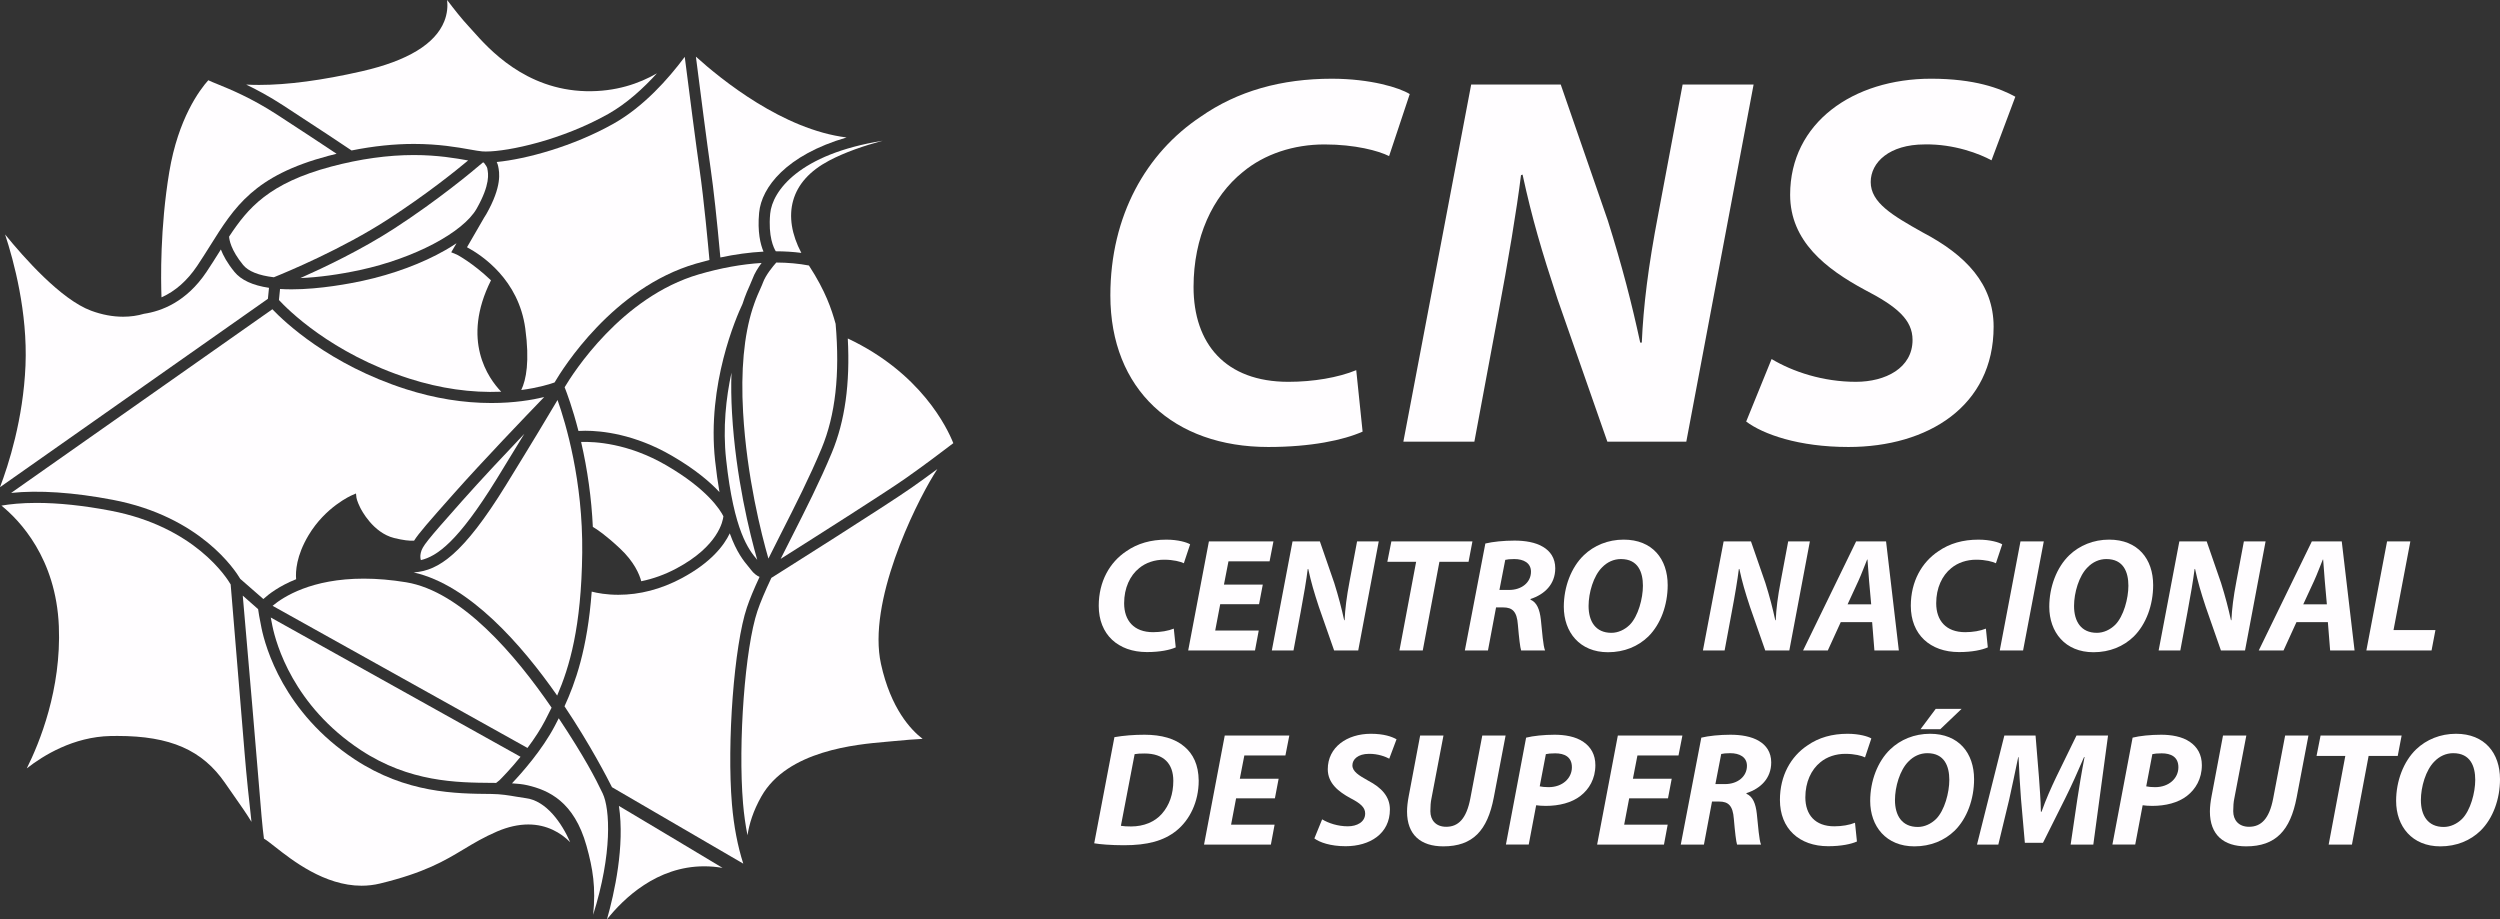 <?xml version="1.0" encoding="utf-8"?>
<!-- Generator: Adobe Illustrator 17.0.0, SVG Export Plug-In . SVG Version: 6.00 Build 0)  -->
<!DOCTYPE svg PUBLIC "-//W3C//DTD SVG 1.1//EN" "http://www.w3.org/Graphics/SVG/1.1/DTD/svg11.dtd">
<svg version="1.1" xmlns="http://www.w3.org/2000/svg" xmlns:xlink="http://www.w3.org/1999/xlink" x="0px" y="0px" width="285px"
	 height="104.809px" viewBox="0 0 285 104.809" enable-background="new 0 0 285 104.809" xml:space="preserve">
<rect x="0" y="0" width="285" height="104.809" fill="#333333" stroke="none"/>
<g id="Layer_3">
	<g>
		<g>
			<g>
				<g>
					<g>
						<path fill="#FFFDFF" d="M134.034,73.801c-0.665,0.295-1.788,0.535-3.283,0.535c-3.283,0-5.495-1.992-5.495-5.275
							c0-2.784,1.254-4.961,3.135-6.214c1.29-0.904,2.823-1.327,4.572-1.327c1.347,0,2.361,0.313,2.711,0.534l-0.717,2.157
							c-0.368-0.183-1.18-0.405-2.251-0.405c-1.067,0-2.082,0.332-2.838,0.959c-1.053,0.848-1.717,2.268-1.717,4.001
							c0,1.974,1.105,3.302,3.301,3.302c0.869,0,1.734-0.148,2.36-0.405L134.034,73.801z"/>
						<path fill="#FFFDFF" d="M143.533,68.877h-4.428l-0.572,3.006h4.962l-0.425,2.269h-7.616l2.361-12.43h7.357l-0.441,2.269
							h-4.685l-0.516,2.656h4.427L143.533,68.877z"/>
						<path fill="#FFFDFF" d="M144.989,74.151l2.36-12.43h3.117l1.639,4.74c0.498,1.586,0.83,2.878,1.128,4.241h0.052
							c0.057-1.272,0.223-2.637,0.572-4.463l0.849-4.519h2.47l-2.339,12.43h-2.749l-1.736-4.961
							c-0.552-1.679-0.883-2.803-1.216-4.334l-0.056,0.018c-0.145,1.199-0.441,2.97-0.81,4.925l-0.812,4.352H144.989z"/>
						<path fill="#FFFDFF" d="M161.439,64.044h-3.282l0.459-2.323h9.241l-0.442,2.323h-3.322l-1.898,10.107h-2.658L161.439,64.044z"
							/>
						<path fill="#FFFDFF" d="M169.33,61.961c0.83-0.203,2.086-0.332,3.322-0.332c1.18,0,2.396,0.185,3.262,0.719
							c0.813,0.48,1.385,1.272,1.385,2.435c0,1.844-1.236,2.987-2.823,3.504v0.073c0.739,0.314,1.053,1.144,1.18,2.269
							c0.149,1.383,0.258,3.007,0.481,3.522h-2.728c-0.113-0.332-0.24-1.401-0.371-2.932c-0.109-1.513-0.626-1.974-1.679-1.974
							h-0.809l-0.922,4.906h-2.636L169.33,61.961z M170.934,67.254h1.106c1.441,0,2.491-0.866,2.491-2.084
							c0-0.996-0.848-1.438-1.901-1.438c-0.495,0-0.81,0.036-1.032,0.092L170.934,67.254z"/>
						<path fill="#FFFDFF" d="M190.116,66.7c0,2.269-0.795,4.463-2.212,5.865c-1.163,1.125-2.732,1.789-4.594,1.789
							c-3.226,0-5.036-2.287-5.036-5.183c0-2.25,0.83-4.482,2.29-5.883c1.16-1.107,2.746-1.77,4.534-1.77
							C188.381,61.519,190.116,63.732,190.116,66.7z M182.646,64.672c-0.997,0.978-1.548,2.914-1.548,4.408
							c0,1.752,0.791,3.062,2.601,3.062c0.773,0,1.512-0.351,2.082-0.904c0.978-0.978,1.512-3.025,1.512-4.463
							c0-1.55-0.552-3.043-2.505-3.043C183.957,63.732,183.218,64.082,182.646,64.672z"/>
						<path fill="#FFFDFF" d="M194.134,74.151l2.36-12.43h3.117l1.643,4.74c0.498,1.586,0.83,2.878,1.124,4.241h0.056
							c0.053-1.272,0.219-2.637,0.572-4.463l0.848-4.519h2.471l-2.343,12.43h-2.746l-1.735-4.961
							c-0.555-1.679-0.887-2.803-1.216-4.334l-0.057,0.018c-0.148,1.199-0.441,2.97-0.813,4.925l-0.809,4.352H194.134z"/>
						<path fill="#FFFDFF" d="M209.845,70.924l-1.474,3.227h-2.82l6.047-12.43h3.413l1.456,12.43h-2.785l-0.258-3.227H209.845z
							 M213.316,68.896l-0.24-2.674c-0.056-0.683-0.131-1.679-0.183-2.435h-0.039c-0.314,0.756-0.664,1.716-0.997,2.435
							l-1.233,2.674H213.316z"/>
						<path fill="#FFFDFF" d="M226.61,73.801c-0.665,0.295-1.788,0.535-3.283,0.535c-3.283,0-5.495-1.992-5.495-5.275
							c0-2.784,1.255-4.961,3.135-6.214c1.293-0.904,2.823-1.327,4.577-1.327c1.346,0,2.36,0.313,2.71,0.534l-0.721,2.157
							c-0.368-0.183-1.18-0.405-2.251-0.405c-1.067,0-2.082,0.332-2.837,0.959c-1.053,0.848-1.718,2.268-1.718,4.001
							c0,1.974,1.11,3.302,3.304,3.302c0.866,0,1.732-0.148,2.361-0.405L226.61,73.801z"/>
						<path fill="#FFFDFF" d="M232.992,61.721l-2.36,12.43h-2.658l2.361-12.43H232.992z"/>
						<path fill="#FFFDFF" d="M245.46,66.7c0,2.269-0.795,4.463-2.215,5.865c-1.16,1.125-2.729,1.789-4.591,1.789
							c-3.226,0-5.036-2.287-5.036-5.183c0-2.25,0.83-4.482,2.287-5.883c1.162-1.107,2.749-1.77,4.537-1.77
							C243.725,61.519,245.46,63.732,245.46,66.7z M237.99,64.672c-0.997,0.978-1.549,2.914-1.549,4.408
							c0,1.752,0.792,3.062,2.598,3.062c0.777,0,1.512-0.351,2.084-0.904c0.979-0.978,1.513-3.025,1.513-4.463
							c0-1.55-0.552-3.043-2.509-3.043C239.301,63.732,238.562,64.082,237.99,64.672z"/>
						<path fill="#FFFDFF" d="M246.085,74.151l2.36-12.43h3.117l1.639,4.74c0.498,1.586,0.83,2.878,1.128,4.241h0.052
							c0.057-1.272,0.223-2.637,0.573-4.463l0.848-4.519h2.474l-2.343,12.43h-2.749l-1.731-4.961
							c-0.555-1.679-0.887-2.803-1.219-4.334l-0.053,0.018c-0.148,1.199-0.445,2.97-0.813,4.925l-0.813,4.352H246.085z"/>
						<path fill="#FFFDFF" d="M261.796,70.924l-1.473,3.227h-2.824l6.051-12.43h3.41l1.46,12.43h-2.785l-0.258-3.227H261.796z
							 M265.263,68.896l-0.237-2.674c-0.056-0.683-0.131-1.679-0.187-2.435h-0.036c-0.314,0.756-0.664,1.716-0.997,2.435
							l-1.236,2.674H265.263z"/>
						<path fill="#FFFDFF" d="M272.126,61.721h2.654l-1.919,10.107h4.778l-0.442,2.323h-7.431L272.126,61.721z"/>
						<path fill="#FFFDFF" d="M127.044,84.036c1.053-0.184,2.234-0.276,3.431-0.276c1.937,0,3.484,0.442,4.537,1.347
							c0.993,0.83,1.622,2.065,1.64,3.891c0,2.397-1.015,4.481-2.562,5.718c-1.438,1.143-3.266,1.641-5.958,1.641
							c-1.495,0-2.784-0.111-3.392-0.221L127.044,84.036z M127.783,94.142c0.314,0.056,0.7,0.074,1.162,0.074
							c1.438,0,2.71-0.516,3.52-1.456c0.848-0.961,1.293-2.251,1.293-3.746c0-1.954-1.089-3.116-3.283-3.116
							c-0.462,0-0.847,0.019-1.127,0.074L127.783,94.142z"/>
						<path fill="#FFFDFF" d="M145.339,91.008h-4.424l-0.572,3.006h4.961l-0.424,2.269h-7.619l2.36-12.43h7.361l-0.445,2.269h-4.682
							l-0.516,2.655h4.425L145.339,91.008z"/>
						<path fill="#FFFDFF" d="M150.724,93.406c0.735,0.441,1.788,0.793,2.93,0.793c1.034,0,1.975-0.481,1.975-1.457
							c0-0.701-0.537-1.161-1.679-1.751c-1.329-0.721-2.584-1.679-2.584-3.303c0-2.507,2.196-4.037,4.906-4.037
							c1.512,0,2.399,0.331,2.933,0.626l-0.83,2.212c-0.403-0.219-1.29-0.571-2.321-0.551c-1.237,0-1.881,0.625-1.881,1.307
							c0,0.721,0.757,1.162,1.806,1.753c1.512,0.793,2.47,1.807,2.47,3.282c0,2.767-2.287,4.188-5.053,4.188
							c-1.732,0-2.968-0.443-3.559-0.887L150.724,93.406z"/>
						<path fill="#FFFDFF" d="M164.556,83.852l-1.367,7.156c-0.093,0.424-0.127,0.922-0.127,1.475c0,0.995,0.608,1.77,1.806,1.77
							c1.385,0,2.307-0.922,2.749-3.228l1.363-7.174h2.658l-1.347,7.064c-0.721,3.762-2.382,5.569-5.757,5.569
							c-2.561,0-4.131-1.309-4.131-3.965c0-0.535,0.074-1.145,0.187-1.735l1.307-6.933H164.556z"/>
						<path fill="#FFFDFF" d="M173.977,84.092c0.796-0.203,2.05-0.332,3.248-0.332c1.106,0,2.396,0.184,3.301,0.83
							c0.83,0.571,1.346,1.438,1.346,2.636c0,1.569-0.721,2.749-1.696,3.505c-1.014,0.792-2.452,1.141-3.964,1.141
							c-0.442,0-0.814-0.035-1.089-0.074l-0.848,4.483h-2.601L173.977,84.092z M175.528,89.644c0.276,0.055,0.572,0.092,1.015,0.092
							c1.604,0,2.654-1.034,2.654-2.269c0-1.198-0.866-1.587-1.898-1.587c-0.497,0-0.847,0.037-1.071,0.092L175.528,89.644z"/>
						<path fill="#FFFDFF" d="M190.151,91.008h-4.424l-0.572,3.006h4.961l-0.424,2.269h-7.619l2.36-12.43h7.361l-0.445,2.269h-4.682
							l-0.516,2.655h4.424L190.151,91.008z"/>
						<path fill="#FFFDFF" d="M193.95,84.092c0.83-0.203,2.085-0.332,3.318-0.332c1.181,0,2.4,0.184,3.266,0.719
							c0.813,0.479,1.385,1.272,1.385,2.435c0,1.843-1.236,2.988-2.823,3.504v0.074c0.739,0.313,1.053,1.143,1.18,2.269
							c0.149,1.382,0.258,3.006,0.481,3.522h-2.732c-0.109-0.332-0.237-1.401-0.368-2.932c-0.109-1.512-0.626-1.975-1.679-1.975
							h-0.809l-0.922,4.907h-2.64L193.95,84.092z M195.555,89.386h1.106c1.438,0,2.491-0.868,2.491-2.085
							c0-0.996-0.848-1.438-1.901-1.438c-0.498,0-0.81,0.036-1.033,0.092L195.555,89.386z"/>
						<path fill="#FFFDFF" d="M211.691,95.931c-0.661,0.296-1.788,0.537-3.28,0.537c-3.283,0-5.499-1.993-5.499-5.276
							c0-2.785,1.255-4.962,3.138-6.214c1.29-0.903,2.82-1.327,4.573-1.327c1.346,0,2.36,0.313,2.71,0.533l-0.721,2.158
							c-0.368-0.184-1.18-0.405-2.247-0.405c-1.071,0-2.085,0.332-2.841,0.958c-1.05,0.848-1.714,2.269-1.714,4.002
							c0,1.974,1.106,3.302,3.3,3.302c0.866,0,1.732-0.148,2.36-0.406L211.691,95.931z"/>
						<path fill="#FFFDFF" d="M225.045,88.831c0,2.269-0.795,4.464-2.213,5.866c-1.162,1.124-2.732,1.788-4.594,1.788
							c-3.226,0-5.036-2.287-5.036-5.182c0-2.25,0.83-4.483,2.29-5.882c1.159-1.108,2.746-1.77,4.534-1.77
							C223.309,83.65,225.045,85.863,225.045,88.831z M217.574,86.802c-0.996,0.979-1.548,2.914-1.548,4.407
							c0,1.752,0.792,3.064,2.602,3.064c0.773,0,1.512-0.352,2.081-0.905c0.979-0.979,1.513-3.025,1.513-4.463
							c0-1.55-0.552-3.043-2.506-3.043C218.885,85.863,218.147,86.212,217.574,86.802z M223.624,80.809l-2.435,2.323h-2.251
							l1.735-2.323H223.624z"/>
						<path fill="#FFFDFF" d="M236.053,96.282l0.756-5.126c0.206-1.346,0.481-3.062,0.83-4.852h-0.056
							c-0.682,1.604-1.456,3.32-2.138,4.686l-2.545,5.089h-2.067l-0.442-5.034c-0.109-1.366-0.201-3.08-0.276-4.74h-0.038
							c-0.35,1.641-0.717,3.505-1.032,4.852l-1.236,5.126h-2.431l3.117-12.43h3.558l0.385,4.721
							c0.074,1.162,0.205,2.583,0.223,3.965h0.075c0.48-1.382,1.141-2.839,1.678-3.965l2.304-4.721h3.598l-1.679,12.43H236.053z"/>
						<path fill="#FFFDFF" d="M243.117,84.092c0.795-0.203,2.046-0.332,3.247-0.332c1.106,0,2.396,0.184,3.301,0.83
							c0.83,0.571,1.346,1.438,1.346,2.636c0,1.569-0.72,2.749-1.695,3.505c-1.015,0.792-2.453,1.141-3.965,1.141
							c-0.445,0-0.813-0.035-1.089-0.074l-0.848,4.483h-2.601L243.117,84.092z M244.669,89.644c0.275,0.055,0.569,0.092,1.014,0.092
							c1.605,0,2.654-1.034,2.654-2.269c0-1.198-0.866-1.587-1.898-1.587c-0.498,0-0.852,0.037-1.071,0.092L244.669,89.644z"/>
						<path fill="#FFFDFF" d="M256.082,83.852l-1.367,7.156c-0.093,0.424-0.127,0.922-0.127,1.475c0,0.995,0.608,1.77,1.806,1.77
							c1.385,0,2.307-0.922,2.748-3.228l1.364-7.174h2.658l-1.347,7.064c-0.721,3.762-2.382,5.569-5.757,5.569
							c-2.561,0-4.131-1.309-4.131-3.965c0-0.535,0.074-1.145,0.187-1.735l1.307-6.933H256.082z"/>
						<path fill="#FFFDFF" d="M267.366,86.175h-3.28l0.459-2.323h9.241l-0.445,2.323h-3.319l-1.901,10.107h-2.653L267.366,86.175z"
							/>
						<path fill="#FFFDFF" d="M285,88.831c0,2.269-0.795,4.464-2.215,5.866c-1.16,1.124-2.729,1.788-4.591,1.788
							c-3.226,0-5.036-2.287-5.036-5.182c0-2.25,0.83-4.483,2.286-5.882c1.162-1.108,2.749-1.77,4.538-1.77
							C283.265,83.65,285,85.863,285,88.831z M277.53,86.802c-0.997,0.979-1.549,2.914-1.549,4.407c0,1.752,0.792,3.064,2.598,3.064
							c0.777,0,1.512-0.352,2.085-0.905c0.979-0.979,1.513-3.025,1.513-4.463c0-1.55-0.552-3.043-2.509-3.043
							C278.841,85.863,278.102,86.212,277.53,86.802z"/>
					</g>
				</g>
				<g>
					<g>
						<path fill="#FFFDFF" d="M155.336,49.205c-2.177,0.966-5.859,1.752-10.753,1.752c-10.754,0-18.002-6.525-18.002-17.277
							c0-9.121,4.11-16.249,10.27-20.357c4.229-2.959,9.243-4.349,14.98-4.349c4.41,0,7.732,1.027,8.88,1.752l-2.354,7.068
							c-1.208-0.604-3.866-1.328-7.372-1.328c-3.501,0-6.823,1.087-9.301,3.141c-3.445,2.778-5.619,7.43-5.619,13.108
							c0,6.464,3.627,10.813,10.814,10.813c2.837,0,5.678-0.484,7.732-1.33L155.336,49.205z"/>
						<path fill="#FFFDFF" d="M159.983,50.352l7.732-40.714h10.209l5.375,15.525c1.633,5.194,2.721,9.423,3.686,13.893h0.18
							c0.183-4.169,0.725-8.639,1.873-14.619l2.781-14.8h8.092l-7.672,40.714h-9l-5.679-16.249
							c-1.81-5.497-2.898-9.182-3.986-14.196l-0.18,0.06c-0.484,3.927-1.449,9.726-2.658,16.13l-2.657,14.255H159.983z"/>
						<path fill="#FFFDFF" d="M201.962,40.93c2.416,1.449,5.859,2.597,9.604,2.597c3.383,0,6.464-1.571,6.464-4.773
							c0-2.295-1.753-3.806-5.495-5.739c-4.35-2.355-8.46-5.497-8.46-10.813c0-8.215,7.191-13.229,16.069-13.229
							c4.955,0,7.856,1.087,9.604,2.054l-2.717,7.249c-1.329-0.725-4.231-1.873-7.612-1.812c-4.047,0-6.159,2.053-6.159,4.288
							c0,2.356,2.477,3.806,5.919,5.739c4.955,2.597,8.093,5.92,8.093,10.753c0,9.061-7.489,13.713-16.55,13.713
							c-5.678,0-9.725-1.45-11.658-2.9L201.962,40.93z"/>
					</g>
				</g>
			</g>
			<g>
				<g>
					<path fill="#FFFDFF" d="M85.586,64.926c-0.071-0.095-0.153-0.195-0.243-0.305c-0.545-0.655-1.371-1.648-2.148-3.819
						c-0.662,1.389-2.151,3.341-5.495,5.122c-2.343,1.249-4.769,1.882-7.212,1.882c-1.333,0-2.372-0.191-3.033-0.361
						c-0.488,6.591-1.894,10.444-3.101,13.074c2.935,4.379,4.93,8.259,5.413,9.223l14.966,8.714
						c-0.644-2.007-1.077-4.273-1.289-6.75c-0.596-7.027,0.249-18.153,1.707-22.462c0.321-0.951,0.781-2.064,1.44-3.477
						C86.28,65.634,85.925,65.384,85.586,64.926z"/>
					<path fill="#FFFDFF" d="M74.889,8.36c-2.01,1.162-4.711,2.113-8.081,2.035c-6.948-0.167-11.111-4.85-12.889-6.85
						c-0.193-0.216-0.36-0.405-0.503-0.556C52.668,2.195,51.733,1.007,50.972,0c0.08,0.716,0.026,1.55-0.323,2.427
						c-1.029,2.589-4.188,4.505-9.389,5.695c-4.525,1.034-8.467,1.559-11.718,1.559c-0.514,0-1.008-0.013-1.479-0.039
						c1.229,0.59,2.641,1.349,4.207,2.365c3.948,2.56,7.224,4.751,7.81,5.146c2.484-0.498,4.861-0.745,7.103-0.745
						c2.822,0,4.959,0.38,6.374,0.631l0.068,0.012c0.558,0.099,1,0.177,1.335,0.206c0.124,0.011,0.262,0.016,0.415,0.016
						c2.637,0,8.708-1.327,13.951-4.276C71.467,11.791,73.375,10.032,74.889,8.36z"/>
					<path fill="#FFFDFF" d="M85.58,32.28c0.086-0.196,0.156-0.355,0.205-0.486c0.227-0.633,0.634-1.276,1.038-1.817
						c-2.267,0.139-4.663,0.573-7.135,1.293c-8.856,2.579-14.376,11.288-15.32,12.876c0.24,0.605,0.906,2.375,1.575,4.982
						c0.208-0.013,0.47-0.023,0.779-0.023c1.856,0,5.608,0.371,9.876,2.851c2.657,1.544,4.352,2.994,5.422,4.149
						c-0.192-1.102-0.359-2.309-0.5-3.604c-0.943-8.701,2.435-16.39,3.122-17.843c0.329-1.028,0.681-1.801,0.891-2.263L85.58,32.28z
						"/>
					<path fill="#FFFDFF" d="M56.022,45.944c-3.199,0-6.476-0.53-9.738-1.575c-8.741-2.803-13.86-7.674-15.234-9.115L1.265,56.195
						c3.129-0.333,7.125-0.069,11.587,0.784c10.011,1.912,13.985,8.072,14.537,9.011l2.633,2.299
						c0.588-0.541,1.793-1.48,3.736-2.259c-0.074-0.876,0.017-2.668,1.414-5.008c1.926-3.227,4.836-4.517,4.959-4.57l0.451-0.196
						l0.055,0.489c0,0,0.053,0.366,0.411,1.093c0.144,0.296,1.472,2.893,3.877,3.494c0.981,0.244,1.778,0.346,2.283,0.301
						c0.526-0.84,1.642-2.112,4.486-5.318c3.312-3.737,8.294-8.93,10.342-11.051C60.667,45.597,58.616,45.944,56.022,45.944z"/>
					<path fill="#FFFDFF" d="M59.915,90.985c-0.317-0.038-0.665-0.097-1.043-0.162c-0.832-0.142-1.775-0.302-2.816-0.31
						c-4.117-0.031-9.747-0.075-15.629-3.95c-8.086-5.326-10.167-12.792-10.613-14.953c-0.244-1.186-0.346-1.838-0.389-2.169
						l-1.75-1.539c0.108,1.261,0.261,3.023,0.435,5.026c0.415,4.789,0.932,10.748,1.257,14.742c0.413,5.074,0.555,6.702,0.724,7.938
						c0.263,0.142,0.623,0.422,1.227,0.898c1.981,1.561,5.668,4.466,9.9,4.466c0.712,0,1.42-0.084,2.104-0.25
						c5.107-1.24,7.362-2.597,9.543-3.909c1.124-0.676,2.287-1.376,3.803-2.026c1.235-0.529,2.433-0.797,3.559-0.797
						c2.119,0,3.722,0.952,4.774,2.023C64.069,93.874,62.293,91.268,59.915,90.985z"/>
				</g>
				<g>
					<path fill="#FFFDFF" d="M24.813,9.602c-0.442-0.18-0.792-0.322-1.068-0.454c-0.978,1.092-3.428,4.35-4.447,10.454
						c-1.06,6.368-0.962,12.287-0.887,14.296c1.573-0.7,2.94-1.906,4.069-3.591c0.504-0.751,0.965-1.485,1.411-2.194l0.048-0.077
						c2.807-4.48,5.024-8.017,13.51-10.272c0.309-0.082,0.616-0.159,0.922-0.232c-1.392-0.927-3.899-2.59-6.788-4.464
						C28.634,11.156,26.242,10.184,24.813,9.602z"/>
					<path fill="#FFFDFF" d="M62.881,80.673C58.774,74.679,52.6,67.407,46.285,66.377c-1.674-0.274-3.295-0.412-4.818-0.412
						c-5.962,0-9.17,2.072-10.392,3.099l29.057,16.202c0.823-1.1,1.496-2.145,2-3.109C62.433,81.583,62.668,81.117,62.881,80.673z"
						/>
					<path fill="#FFFDFF" d="M54.337,23.788c1.577-2.778,1.328-4.015,1.222-4.543l-0.01-0.067c-0.027-0.124-0.177-0.375-0.391-0.645
						c-0.041-0.001-0.081-0.002-0.12-0.004c-1.237,1.059-5.121,4.291-10.067,7.504c-3.736,2.428-8.054,4.482-10.73,5.667
						c2.03-0.08,4.415-0.401,6.83-0.924C47.212,29.446,52.791,26.507,54.337,23.788z"/>
					<path fill="#FFFDFF" d="M47.977,63.854c1.834-0.438,4.21-2.051,8.644-9.247c1.127-1.829,2.181-3.552,3.151-5.152
						c-2.135,2.245-4.979,5.272-7.13,7.697c-4.099,4.623-4.492,5.117-4.672,5.871C47.885,63.388,47.926,63.675,47.977,63.854z"/>
					<path fill="#FFFDFF" d="M90.247,61.233c-0.431,0.844-0.851,1.673-1.253,2.48c4.218-2.666,11.996-7.605,14.256-9.192
						c2.02-1.418,4.19-3.055,5.428-4c-0.704-1.768-3.695-8.007-12.03-11.935c0.273,5.154-0.323,9.418-1.818,13.018
						c-1.357,3.271-3.052,6.612-4.547,9.56L90.247,61.233z"/>
					<path fill="#FFFDFF" d="M96.511,15.671c-7.23-0.893-14.26-6.575-17.179-9.213c0.471,3.707,1.287,10.04,1.686,12.799
						c0.322,2.215,0.713,5.789,1.104,10.095c1.688-0.359,3.337-0.583,4.917-0.667c-0.351-0.831-0.704-2.255-0.498-4.442
						C86.81,21.362,89.636,17.673,96.511,15.671z"/>
				</g>
				<g>
					<path fill="#FFFDFF" d="M66.247,50.383c0.736,3.191,1.186,6.445,1.337,9.683c0.474,0.274,1.468,0.941,3.081,2.448
						c1.638,1.528,2.227,2.959,2.438,3.746c1.361-0.275,2.706-0.762,4.003-1.452c4.796-2.555,5.308-5.427,5.362-5.953
						c-0.371-0.742-1.844-3.096-6.506-5.807C71.609,50.518,67.787,50.33,66.247,50.383z"/>
					<path fill="#FFFDFF" d="M41.121,85.506c5.57,3.67,10.982,3.712,14.934,3.743c0.174,0,0.341,0.001,0.505,0.003
						c0.151-0.117,0.337-0.262,0.386-0.308c0.289-0.289,1.273-1.291,2.394-2.67l-28.476-15.88c0.053,0.284,0.116,0.605,0.189,0.962
						C31.472,73.396,33.437,80.445,41.121,85.506z"/>
					<path fill="#FFFDFF" d="M63.56,45.6c-0.984,1.666-2.835,4.759-5.863,9.672c-4.912,7.974-7.722,9.755-10.429,9.975
						c-0.038,0.003-0.077,0.006-0.115,0.01c6.364,1.424,12.323,8.249,16.364,14.037c1.399-3.236,2.763-7.781,2.857-16.29
						C66.466,54.822,64.495,48.246,63.56,45.6z"/>
					<path fill="#FFFDFF" d="M82.777,52.361c0.894,8.261,2.594,10.312,3.508,11.414c0.014,0.017,0.027,0.034,0.04,0.049
						c-0.859-3.017-2.453-9.429-2.875-16.729c-0.094-1.616-0.114-3.156-0.062-4.611C82.769,45.349,82.387,48.776,82.777,52.361z"/>
					<path fill="#FFFDFF" d="M68.707,90.452c-0.805-1.695-2.1-4.19-5.011-8.569c-0.146,0.292-0.294,0.579-0.443,0.861
						c-1.449,2.759-3.754,5.357-4.889,6.556c0.606,0.033,1.228,0.095,1.773,0.222c2.388,0.557,5.311,1.844,6.724,6.901
						c0.733,2.624,1.077,4.759,0.757,7.866C69.818,97.293,69.545,92.217,68.707,90.452z"/>
					<path fill="#FFFDFF" d="M41.339,32.014c-1.348,0.292-4.835,0.971-8.092,0.971c-0.454,0-0.897-0.014-1.322-0.041L31.8,34.202
						c0.921,1.001,5.927,6.094,14.869,8.961c3.518,1.129,7.049,1.636,10.468,1.493c-1.457-1.511-4.589-5.859-1.165-12.698
						c-2.114-2.014-3.864-2.92-3.881-2.928l-0.652-0.268l0.603-1.035c-0.405,0.272-0.835,0.538-1.286,0.796
						C48.157,30.013,44.838,31.256,41.339,32.014z"/>
					<path fill="#FFFDFF" d="M30.666,32.812c-1.852-0.275-3.174-0.883-3.933-1.81c-0.828-1.009-1.293-1.881-1.554-2.563
						c-0.056,0.089-0.112,0.179-0.168,0.269l-0.043,0.069c-0.453,0.72-0.921,1.465-1.435,2.233
						c-2.284,3.409-5.136,4.472-7.126,4.764c-0.719,0.217-1.535,0.333-2.376,0.333c-1.184,0-2.409-0.23-3.642-0.686
						c-3.421-1.262-7.648-6.034-9.809-8.693c1.001,3.039,2.577,8.883,2.327,14.934C2.652,47.793,0.962,53.019,0,55.538
						l30.541-21.473L30.666,32.812z"/>
					<path fill="#FFFDFF" d="M13.396,83.898c6.015,0,9.685,1.609,12.272,5.379c0.331,0.483,0.666,0.96,0.994,1.427
						c0.734,1.046,1.446,2.058,2.007,2.987c-0.258-2.25-0.576-5.272-0.782-7.814c-0.531-6.501-1.441-17.459-1.591-19.252
						c-0.42-0.723-4.079-6.568-13.68-8.404c-3.092-0.591-5.935-0.89-8.45-0.89c-1.745,0-3.068,0.146-4.002,0.309
						c2.044,1.655,6.229,5.973,6.545,13.753c0.292,7.181-2.193,13.277-3.656,16.202c1.891-1.479,5.324-3.599,9.547-3.689
						C12.871,83.901,13.136,83.898,13.396,83.898z"/>
					<path fill="#FFFDFF" d="M87.937,65.877c-0.752,1.594-1.258,2.795-1.588,3.773c-1.413,4.173-2.226,15.045-1.642,21.95
						c0.107,1.259,0.276,2.469,0.507,3.62c0.194-1.287,0.653-2.786,1.579-4.422c2.968-5.251,10.841-5.937,14.203-6.23
						c0.286-0.025,0.538-0.047,0.751-0.069c1.407-0.143,2.609-0.224,3.432-0.268c-1.339-1.023-3.625-3.443-4.746-8.532
						c-1.552-7.053,3.79-17.92,5.98-21.512c0.151-0.248,0.299-0.486,0.444-0.713c-1.048,0.775-2.012,1.472-2.881,2.082
						C101.083,57.589,89.101,65.144,87.937,65.877z"/>
					<path fill="#FFFDFF" d="M84.714,47.022c0.427,7.376,2.083,13.868,2.885,16.655c0.425-0.859,0.88-1.757,1.354-2.694l0.163-0.322
						c1.504-2.961,3.198-6.296,4.545-9.542c1.575-3.794,2.098-8.439,1.599-14.201c-0.47-1.681-1.137-3.717-3.043-6.65
						c-1.158-0.22-2.408-0.334-3.72-0.339c-0.375,0.421-1.203,1.413-1.525,2.297c-0.063,0.179-0.157,0.391-0.277,0.659
						c-0.195,0.43-0.463,1.021-0.743,1.824l0.004,0.002l-0.155,0.447C84.81,38.25,84.439,42.256,84.714,47.022z"/>
					<path fill="#FFFDFF" d="M80.276,98.759c0.69,0,1.39,0.06,2.095,0.18c-3.047-1.836-8.706-5.212-11.815-7.065
						c0.687,4.564-0.517,9.945-1.363,12.936C71.086,102.428,74.88,98.759,80.276,98.759z"/>
					<path fill="#FFFDFF" d="M87.801,24.361c-0.244,2.616,0.412,3.921,0.64,4.286c1.005,0.001,1.981,0.062,2.911,0.183
						c-1.112-2.107-1.437-4.15-0.938-5.945c0.518-1.867,1.894-3.403,4.091-4.568c1.805-0.957,4-1.704,6.118-2.273
						C91.128,17.566,88.042,21.76,87.801,24.361z"/>
					<path fill="#FFFDFF" d="M79.767,19.438c-0.397-2.743-1.21-9.052-1.706-12.956c-1.899,2.55-4.714,5.702-8.117,7.617
						c-4.608,2.593-9.977,4.044-13.319,4.369c0.08,0.168,0.136,0.331,0.166,0.486c0.144,0.702,0.462,2.261-1.354,5.461
						c-0.071,0.125-0.152,0.25-0.235,0.374l-1.964,3.397c1.73,0.928,5.884,3.704,6.643,9.253c0.51,3.746,0.107,5.848-0.459,7.024
						c2.005-0.265,3.344-0.7,3.798-0.862c0.898-1.535,6.642-10.787,16.114-13.546c0.512-0.149,1.03-0.289,1.544-0.417
						C80.73,27.996,80.244,22.731,79.767,19.438z"/>
					<path fill="#FFFDFF" d="M26.116,26.974c0.019,0.33,0.19,1.512,1.595,3.226c0.598,0.731,1.778,1.205,3.507,1.408
						c1.439-0.579,7.8-3.218,13.06-6.636c4.335-2.815,7.613-5.445,9.09-6.681l-0.025-0.004c-1.38-0.245-3.451-0.612-6.162-0.612
						c-2.967,0-6.133,0.441-9.409,1.312C30.647,20.882,28.255,23.724,26.116,26.974z"/>
				</g>
			</g>
		</g>
	</g>
</g>
<g id="Layer_2">
</g>
</svg>
